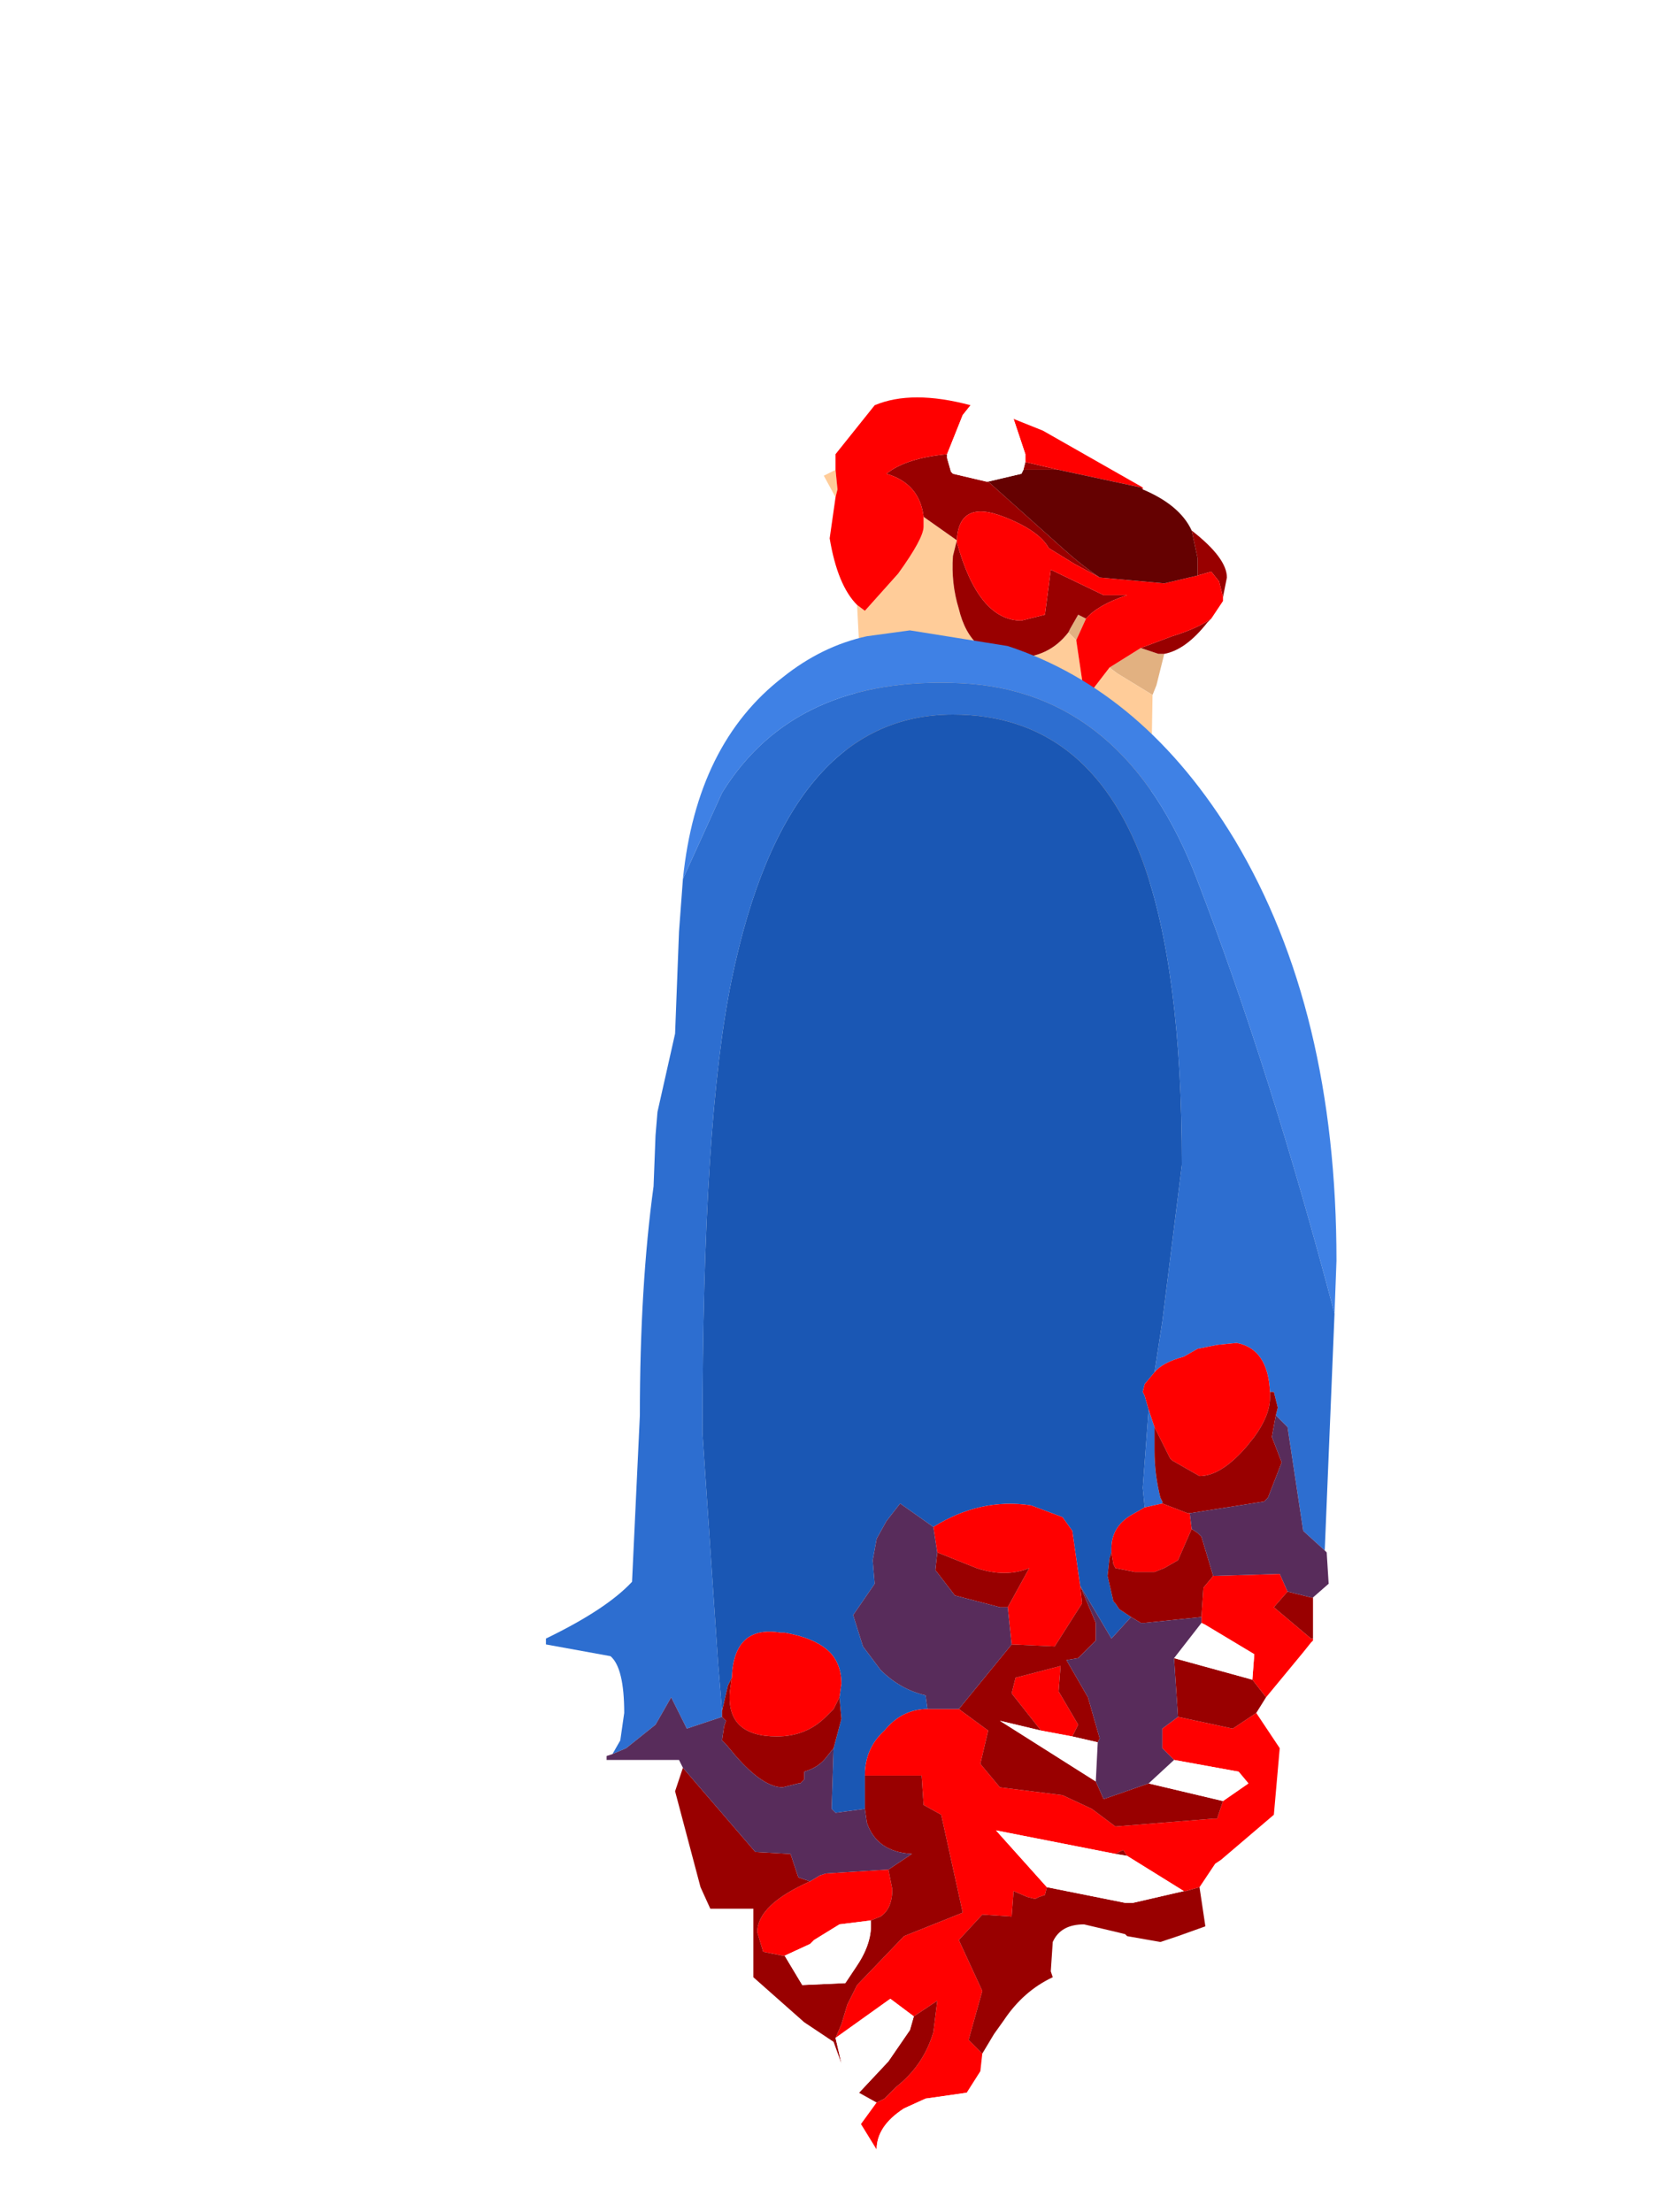 <?xml version="1.0" encoding="UTF-8" standalone="no"?>
<svg xmlns:ffdec="https://www.free-decompiler.com/flash" xmlns:xlink="http://www.w3.org/1999/xlink" ffdec:objectType="frame" height="56.5px" width="42.8px" xmlns="http://www.w3.org/2000/svg">
  <g transform="matrix(1.0, 0.0, 0.0, 1.0, 25.2, 34.75)">
    <use ffdec:characterId="1235" height="15.4" id="neck" transform="matrix(1.0, 0.0, 0.0, 1.0, -4.45, -25.05)" width="10.6" xlink:href="#sprite0"/>
    <use ffdec:characterId="1238" height="39.55" transform="matrix(1.0, 0.0, 0.0, 1.0, -11.25, -18.65)" width="20.2" xlink:href="#shape1"/>
    <use ffdec:characterId="1138" height="0.0" id="spineRef" transform="matrix(1.0, 0.0, 0.0, 1.0, 2.3, -25.2)" width="0.0" xlink:href="#sprite1"/>
  </g>
  <defs>
    <g id="sprite0" transform="matrix(1.0, 0.0, 0.0, 1.0, 3.6, 7.4)">
      <use ffdec:characterId="1234" height="15.4" transform="matrix(1.0, 0.0, 0.0, 1.0, -3.6, -7.4)" width="10.6" xlink:href="#shape0"/>
    </g>
    <g id="shape0" transform="matrix(1.0, 0.0, 0.0, 1.0, 3.6, 7.4)">
      <path d="M2.95 -0.95 L3.0 -1.05 3.2 -1.4 3.4 -1.3 3.15 -0.75 2.95 -0.95 M4.0 -0.05 L4.8 -0.55 5.25 -0.4 5.4 -0.4 5.2 0.4 5.1 0.65 4.2 0.1 4.0 -0.05" fill="#e2b181" fill-rule="evenodd" stroke="none"/>
      <path d="M-3.0 -5.1 L-2.95 -4.6 -3.0 -4.4 -3.3 -4.95 -3.0 -5.1 M-2.45 -1.65 L-2.25 -1.5 -1.4 -2.45 Q-0.75 -3.35 -0.75 -3.65 L-0.75 -3.9 0.1 -3.3 0.0 -2.9 Q-0.05 -2.2 0.15 -1.55 0.45 -0.3 1.6 -0.3 2.45 -0.3 2.95 -0.95 L3.15 -0.75 3.35 0.6 3.5 0.6 4.0 -0.05 4.2 0.1 5.1 0.65 5.0 6.6 5.0 8.0 4.55 6.55 -3.6 4.9 Q-2.5 2.15 -2.4 -0.7 L-2.45 -1.65" fill="#ffcc99" fill-rule="evenodd" stroke="none"/>
      <path d="M-0.15 -5.5 L-0.15 -5.4 -0.05 -5.05 0.0 -5.0 0.85 -4.8 0.9 -4.8 2.8 -3.1 Q3.3 -2.65 3.75 -2.35 L3.1 -2.7 2.45 -3.1 Q2.2 -3.55 1.3 -3.9 0.15 -4.35 0.1 -3.3 L-0.75 -3.9 Q-0.85 -4.75 -1.7 -5.0 -1.2 -5.4 -0.15 -5.5 M1.8 -5.1 L1.85 -5.3 2.7 -5.1 1.8 -5.1 M0.1 -3.3 L0.1 -3.25 Q0.65 -1.25 1.75 -1.25 L2.35 -1.4 2.5 -2.55 3.85 -1.9 4.45 -1.9 Q3.7 -1.65 3.4 -1.3 L3.2 -1.4 3.0 -1.05 2.95 -0.95 Q2.45 -0.3 1.6 -0.3 0.45 -0.3 0.15 -1.55 -0.05 -2.2 0.0 -2.9 L0.1 -3.3 M4.8 -0.55 L5.6 -0.85 Q6.25 -1.05 6.6 -1.3 L6.5 -1.2 Q5.95 -0.5 5.4 -0.4 L5.25 -0.4 4.8 -0.55 M6.9 -1.85 L6.8 -2.25 6.6 -2.5 6.25 -2.4 6.25 -2.85 6.1 -3.55 Q7.0 -2.85 7.0 -2.35 L6.9 -1.85" fill="#990000" fill-rule="evenodd" stroke="none"/>
      <path d="M0.45 -6.75 L0.25 -6.5 -0.15 -5.5 Q-1.2 -5.4 -1.7 -5.0 -0.85 -4.75 -0.75 -3.9 L-0.75 -3.65 Q-0.75 -3.35 -1.4 -2.45 L-2.25 -1.5 -2.45 -1.65 Q-2.95 -2.15 -3.15 -3.35 L-3.0 -4.4 -2.95 -4.6 -3.0 -5.1 -3.0 -5.5 -2.0 -6.75 Q-1.05 -7.15 0.45 -6.75 M1.85 -5.3 L1.85 -5.5 1.55 -6.4 2.3 -6.1 4.85 -4.65 4.85 -4.6 4.8 -4.65 2.7 -5.1 1.85 -5.3 M3.4 -1.3 Q3.7 -1.65 4.45 -1.9 L3.85 -1.9 2.5 -2.55 2.35 -1.4 1.75 -1.25 Q0.65 -1.25 0.1 -3.25 L0.1 -3.3 Q0.15 -4.35 1.3 -3.9 2.2 -3.55 2.45 -3.1 L3.1 -2.7 3.75 -2.35 5.4 -2.2 6.25 -2.4 6.6 -2.5 6.8 -2.25 6.9 -1.85 6.9 -1.75 6.6 -1.3 Q6.25 -1.05 5.6 -0.85 L4.8 -0.55 4.0 -0.05 3.5 0.6 3.35 0.6 3.15 -0.75 3.4 -1.3" fill="#ff0000" fill-rule="evenodd" stroke="none"/>
      <path d="M0.9 -4.8 L1.75 -5.0 1.8 -5.1 2.7 -5.1 4.8 -4.65 4.85 -4.6 Q5.8 -4.2 6.1 -3.55 L6.25 -2.85 6.25 -2.4 5.4 -2.2 3.75 -2.35 Q3.3 -2.65 2.8 -3.1 L0.9 -4.8" fill="#650101" fill-rule="evenodd" stroke="none"/>
      <path d="M-0.15 -5.5 L0.25 -6.5 0.45 -6.75 1.0 -7.4 1.5 -6.5 1.55 -6.4 1.85 -5.5 1.85 -5.3 1.8 -5.1 1.75 -5.0 0.9 -4.8 0.85 -4.8 0.0 -5.0 -0.05 -5.05 -0.15 -5.4 -0.15 -5.5" fill="#ffffff" fill-rule="evenodd" stroke="none"/>
    </g>
    <g id="shape1" transform="matrix(1.0, 0.0, 0.0, 1.0, 11.25, 18.65)">
      <path d="M-7.75 -12.3 Q-7.4 -15.75 -5.2 -17.45 -4.2 -18.25 -3.05 -18.5 L-1.95 -18.65 0.55 -18.25 Q4.05 -17.1 6.35 -13.3 8.95 -8.95 8.95 -2.55 L8.9 -1.2 Q7.25 -7.45 5.4 -12.25 3.55 -17.1 -0.65 -17.3 -4.9 -17.5 -6.75 -14.5 L-7.75 -12.3" fill="#3f81e5" fill-rule="evenodd" stroke="none"/>
      <path d="M8.9 -1.2 L8.65 4.85 8.1 4.35 7.7 1.7 7.4 1.4 7.45 1.2 7.35 0.8 7.25 0.8 Q7.2 -0.3 6.4 -0.45 L5.9 -0.4 5.65 -0.35 5.4 -0.3 5.05 -0.1 Q4.5 0.05 4.3 0.3 L4.5 -1.0 5.0 -5.0 Q5.0 -10.0 4.0 -12.75 2.6 -16.5 -0.85 -16.5 -5.1 -16.5 -6.5 -9.75 -7.25 -6.15 -7.25 1.85 L-6.85 7.75 -6.75 8.95 -6.75 9.05 -6.75 9.1 -7.65 9.4 -8.05 8.6 -8.45 9.3 -9.2 9.9 -9.55 10.05 -9.35 9.7 -9.25 9.0 Q-9.25 7.85 -9.6 7.55 L-11.25 7.25 -11.25 7.1 Q-9.7 6.35 -9.05 5.65 L-8.85 1.4 Q-8.85 -1.9 -8.5 -4.45 L-8.45 -5.75 -8.4 -6.35 -7.95 -8.35 -7.85 -10.95 -7.75 -12.3 -6.75 -14.5 Q-4.9 -17.5 -0.65 -17.3 3.55 -17.1 5.4 -12.25 7.25 -7.45 8.9 -1.2 M4.05 3.75 L4.0 3.25 4.15 1.25 4.3 1.7 4.3 2.3 Q4.3 2.9 4.45 3.5 L4.5 3.6 4.5 3.65 4.05 3.75" fill="#2d6ed0" fill-rule="evenodd" stroke="none"/>
      <path d="M-6.75 8.95 L-6.85 7.75 -7.25 1.85 Q-7.25 -6.15 -6.5 -9.75 -5.1 -16.5 -0.85 -16.5 2.6 -16.5 4.0 -12.75 5.0 -10.0 5.0 -5.0 L4.5 -1.0 4.3 0.3 4.05 0.6 4.0 0.8 4.05 0.9 4.15 1.25 4.0 3.25 4.05 3.75 3.7 3.95 Q3.2 4.25 3.2 4.8 L3.2 4.9 3.15 5.05 3.1 5.5 3.25 6.15 3.3 6.2 3.4 6.35 3.7 6.55 3.2 7.1 2.4 5.75 2.2 4.35 1.95 4.0 1.15 3.7 Q-0.15 3.5 -1.35 4.25 L-2.2 3.65 -2.55 4.1 -2.8 4.55 -2.9 5.1 -2.85 5.7 -3.4 6.5 -3.15 7.3 -2.7 7.9 Q-2.2 8.4 -1.55 8.55 L-1.5 8.9 Q-2.15 8.9 -2.6 9.45 -3.1 9.9 -3.1 10.6 L-3.1 11.0 -3.1 11.45 -3.85 11.55 -3.95 11.45 -3.9 9.9 -3.7 9.15 -3.75 8.6 -3.7 8.25 Q-3.7 7.8 -3.95 7.5 -4.3 7.1 -5.15 6.95 L-5.25 6.95 Q-6.45 6.75 -6.5 8.1 L-6.6 8.3 -6.75 8.95" fill="#1a57b4" fill-rule="evenodd" stroke="none"/>
      <path d="M8.35 7.1 L8.35 7.15 8.3 7.2 8.1 7.45 7.15 8.6 6.8 8.15 6.85 7.5 5.6 6.75 5.5 6.7 5.5 6.55 5.55 5.8 5.8 5.5 7.5 5.45 7.7 5.9 7.35 6.3 8.3 7.1 8.35 7.1 M6.9 9.0 L7.5 9.9 7.35 11.6 6.0 12.75 5.85 12.85 5.45 13.45 5.1 13.55 5.05 13.55 3.6 12.65 3.5 12.5 3.3 12.6 0.25 12.0 1.55 13.45 1.5 13.65 1.35 13.7 1.25 13.75 1.05 13.7 0.7 13.55 0.65 14.2 -0.1 14.15 -0.7 14.8 -0.1 16.1 -0.45 17.35 -0.1 17.7 -0.15 18.15 -0.5 18.7 -1.55 18.85 -2.1 19.1 Q-2.8 19.55 -2.8 20.15 L-3.2 19.5 -2.8 18.95 -2.6 18.85 -2.3 18.55 Q-1.6 18.0 -1.35 17.15 L-1.25 16.35 -1.85 16.75 -2.45 16.3 -3.85 17.3 -3.7 16.95 -3.55 16.45 -3.3 15.95 -2.1 14.7 -0.6 14.1 -1.15 11.6 -1.6 11.35 -1.65 10.6 -3.1 10.6 Q-3.1 9.9 -2.6 9.45 -2.15 8.9 -1.5 8.9 L-0.7 8.9 0.05 9.45 -0.15 10.3 0.35 10.9 1.95 11.1 2.7 11.45 3.3 11.9 5.8 11.7 5.9 11.7 6.05 11.25 6.7 10.8 6.45 10.5 4.8 10.2 4.5 9.9 4.5 9.4 4.9 9.1 6.3 9.4 6.9 9.0 M4.3 0.3 Q4.5 0.05 5.05 -0.1 L5.4 -0.3 5.65 -0.35 5.9 -0.4 6.4 -0.45 Q7.2 -0.3 7.25 0.8 L7.25 0.95 Q7.25 1.4 6.85 1.95 L6.65 2.2 Q6.0 2.95 5.45 2.95 L4.75 2.55 4.7 2.5 4.35 1.8 4.3 1.7 4.15 1.25 4.05 0.9 4.0 0.8 4.05 0.6 4.3 0.3 M0.65 7.25 L0.55 6.3 1.1 5.3 Q0.5 5.55 -0.25 5.3 L-1.25 4.9 -1.35 4.25 Q-0.15 3.5 1.15 3.7 L1.95 4.0 2.2 4.35 2.4 5.75 2.45 6.2 1.75 7.3 0.65 7.25 M3.2 4.9 L3.2 4.8 Q3.2 4.25 3.7 3.95 L4.05 3.75 4.5 3.65 5.15 3.9 5.2 3.9 5.25 4.3 4.9 5.1 4.55 5.3 4.3 5.4 4.05 5.4 3.8 5.4 3.3 5.3 3.25 5.2 3.2 4.9 M-6.5 8.1 Q-6.45 6.75 -5.25 6.95 L-5.15 6.95 Q-4.3 7.1 -3.95 7.5 -3.7 7.8 -3.7 8.25 L-3.75 8.6 -3.9 8.9 -4.1 9.1 Q-4.6 9.6 -5.35 9.6 -6.65 9.6 -6.55 8.45 L-6.5 8.1 M-2.5 13.0 L-2.4 13.5 Q-2.4 14.0 -2.7 14.2 L-2.95 14.3 -3.75 14.4 -4.4 14.8 -4.5 14.9 -5.15 15.2 -5.2 15.2 -5.7 15.1 -5.85 14.6 Q-5.85 13.9 -4.5 13.3 L-4.25 13.15 -4.1 13.1 -2.5 13.0 M1.4 9.45 L0.65 8.5 0.75 8.1 1.9 7.8 1.85 8.45 2.35 9.3 2.2 9.6 1.4 9.45" fill="#ff0000" fill-rule="evenodd" stroke="none"/>
      <path d="M8.35 6.05 L8.35 7.1 8.3 7.1 7.35 6.3 7.7 5.9 8.3 6.05 8.35 6.05 M7.15 8.6 L6.9 9.0 6.3 9.4 4.9 9.1 4.8 7.6 6.8 8.15 7.15 8.6 M5.45 13.45 L5.6 14.45 4.9 14.7 4.45 14.85 3.6 14.7 3.55 14.65 3.35 14.6 2.5 14.4 Q1.9 14.4 1.7 14.85 L1.65 15.6 1.7 15.75 Q0.95 16.1 0.45 16.85 L0.2 17.2 -0.1 17.7 -0.45 17.35 -0.1 16.1 -0.7 14.8 -0.1 14.15 0.65 14.2 0.7 13.55 1.05 13.7 1.25 13.75 1.35 13.7 1.5 13.65 1.55 13.45 3.55 13.85 3.75 13.85 5.05 13.55 5.1 13.55 5.45 13.45 M-2.8 18.95 L-3.25 18.7 -2.5 17.9 -1.95 17.1 -1.85 16.75 -1.25 16.35 -1.35 17.15 Q-1.6 18.0 -2.3 18.55 L-2.6 18.85 -2.8 18.95 M-3.7 17.95 L-3.9 17.4 -4.05 17.3 -4.65 16.9 -5.95 15.75 -5.95 14.0 -7.05 14.0 -7.3 13.45 -7.95 11.0 -7.75 10.4 -5.9 12.55 -5.0 12.6 -4.8 13.2 -4.5 13.3 Q-5.85 13.9 -5.85 14.6 L-5.7 15.1 -5.2 15.2 -5.15 15.2 -4.7 15.95 -3.6 15.9 -3.3 15.45 Q-2.9 14.85 -2.95 14.3 L-2.7 14.2 Q-2.4 14.0 -2.4 13.5 L-2.5 13.0 -1.9 12.6 Q-2.8 12.55 -3.05 11.8 L-3.1 11.45 -3.1 11.0 -3.1 10.6 -1.65 10.6 -1.6 11.35 -1.15 11.6 -0.6 14.1 -2.1 14.7 -3.3 15.95 -3.55 16.45 -3.7 16.95 -3.85 17.3 -3.7 17.95 M7.25 0.8 L7.35 0.8 7.45 1.2 7.4 1.4 7.3 1.95 7.55 2.6 7.2 3.5 7.1 3.6 5.2 3.9 5.15 3.9 4.5 3.65 4.5 3.6 4.45 3.5 Q4.3 2.9 4.3 2.3 L4.3 1.7 4.35 1.8 4.7 2.5 4.75 2.55 5.45 2.95 Q6.0 2.95 6.65 2.2 L6.85 1.95 Q7.25 1.4 7.25 0.95 L7.25 0.8 M-0.7 8.9 L0.65 7.25 1.75 7.3 2.45 6.2 2.4 5.75 2.8 6.7 2.8 7.15 2.35 7.6 2.05 7.65 2.6 8.6 2.9 9.65 2.85 9.75 2.2 9.6 2.35 9.3 1.85 8.45 1.9 7.8 0.75 8.1 0.65 8.5 1.4 9.45 0.35 9.2 2.8 10.75 3.0 11.2 4.15 10.8 6.05 11.25 5.9 11.7 5.8 11.7 3.3 11.9 2.7 11.45 1.95 11.1 0.35 10.9 -0.15 10.3 0.05 9.45 -0.7 8.9 M0.55 6.3 L0.35 6.3 -0.8 6.0 -1.3 5.35 -1.25 4.9 -0.25 5.3 Q0.5 5.55 1.1 5.3 L0.55 6.3 M3.7 6.55 L3.4 6.35 3.3 6.2 3.25 6.15 3.1 5.5 3.15 5.05 3.2 4.9 3.25 5.2 3.3 5.3 3.8 5.4 4.05 5.4 4.3 5.4 4.55 5.3 4.9 5.1 5.25 4.3 5.4 4.4 5.5 4.5 5.8 5.5 5.55 5.8 5.5 6.55 4.05 6.7 3.95 6.7 3.7 6.55 M-6.5 8.1 L-6.55 8.45 Q-6.65 9.6 -5.35 9.6 -4.6 9.6 -4.1 9.1 L-3.9 8.9 -3.75 8.6 -3.7 9.15 -3.9 9.9 -4.1 10.15 Q-4.3 10.4 -4.65 10.5 L-4.65 10.7 -4.75 10.8 -4.8 10.8 -5.2 10.9 Q-5.7 10.9 -6.4 10.1 L-6.65 9.8 -6.75 9.7 -6.7 9.35 -6.65 9.2 -6.75 9.1 -6.75 9.05 -6.75 8.95 -6.6 8.3 -6.5 8.1 M3.3 12.6 L3.5 12.5 3.6 12.65 3.3 12.6" fill="#990000" fill-rule="evenodd" stroke="none"/>
      <path d="M-0.5 18.7 L-0.5 18.9 -0.45 19.35 Q-0.45 20.1 -0.8 20.5 -1.25 20.9 -2.35 20.9 L-2.85 20.8 -2.9 20.35 -2.8 20.15 Q-2.8 19.55 -2.1 19.1 L-1.55 18.85 -0.5 18.7 M-3.25 18.7 L-3.35 18.7 -3.5 18.35 -3.7 17.95 -3.85 17.3 -2.45 16.3 -1.85 16.75 -1.95 17.1 -2.5 17.9 -3.25 18.7 M-2.95 14.3 Q-2.9 14.85 -3.3 15.45 L-3.6 15.9 -4.7 15.95 -5.15 15.2 -4.5 14.9 -4.4 14.8 -3.75 14.4 -2.95 14.3 M1.55 13.45 L0.25 12.0 3.3 12.6 3.6 12.65 5.05 13.55 3.75 13.85 3.55 13.85 1.55 13.45 M5.5 6.7 L5.6 6.75 6.85 7.5 6.8 8.15 4.8 7.6 5.5 6.7 M2.85 9.75 L2.8 10.75 0.35 9.2 1.4 9.45 2.2 9.6 2.85 9.75 M4.15 10.8 L4.8 10.2 6.45 10.5 6.7 10.8 6.05 11.25 4.15 10.8" fill="#ffffff" fill-rule="evenodd" stroke="none"/>
      <path d="M8.65 4.85 L8.7 4.9 8.75 5.7 8.35 6.05 8.3 6.05 7.7 5.9 7.5 5.45 5.8 5.5 5.5 4.5 5.4 4.4 5.25 4.3 5.2 3.9 7.1 3.6 7.2 3.5 7.55 2.6 7.3 1.95 7.4 1.4 7.7 1.7 8.1 4.35 8.65 4.85 M-7.75 10.4 L-7.85 10.2 -9.7 10.2 -9.7 10.1 -9.55 10.05 -9.2 9.9 -8.45 9.3 -8.05 8.6 -7.65 9.4 -6.75 9.1 -6.65 9.2 -6.7 9.35 -6.75 9.7 -6.65 9.8 -6.4 10.1 Q-5.7 10.9 -5.2 10.9 L-4.8 10.8 -4.75 10.8 -4.65 10.7 -4.65 10.5 Q-4.3 10.4 -4.1 10.15 L-3.9 9.9 -3.95 11.45 -3.85 11.55 -3.1 11.45 -3.05 11.8 Q-2.8 12.55 -1.9 12.6 L-2.5 13.0 -4.1 13.1 -4.25 13.15 -4.5 13.3 -4.8 13.2 -5.0 12.6 -5.9 12.55 -7.75 10.4 M-1.5 8.9 L-1.55 8.55 Q-2.2 8.4 -2.7 7.9 L-3.15 7.3 -3.4 6.5 -2.85 5.7 -2.9 5.1 -2.8 4.55 -2.55 4.1 -2.2 3.65 -1.35 4.25 -1.25 4.9 -1.3 5.35 -0.8 6.0 0.35 6.3 0.55 6.3 0.65 7.25 -0.7 8.9 -1.5 8.9 M2.4 5.75 L3.2 7.1 3.7 6.55 3.95 6.7 4.05 6.7 5.5 6.55 5.5 6.7 4.8 7.6 4.9 9.1 4.5 9.4 4.5 9.9 4.8 10.2 4.15 10.8 3.0 11.2 2.8 10.75 2.85 9.75 2.9 9.65 2.6 8.6 2.05 7.65 2.35 7.6 2.8 7.15 2.8 6.7 2.4 5.75" fill="#582c5b" fill-rule="evenodd" stroke="none"/>
    </g>
  </defs>
</svg>
